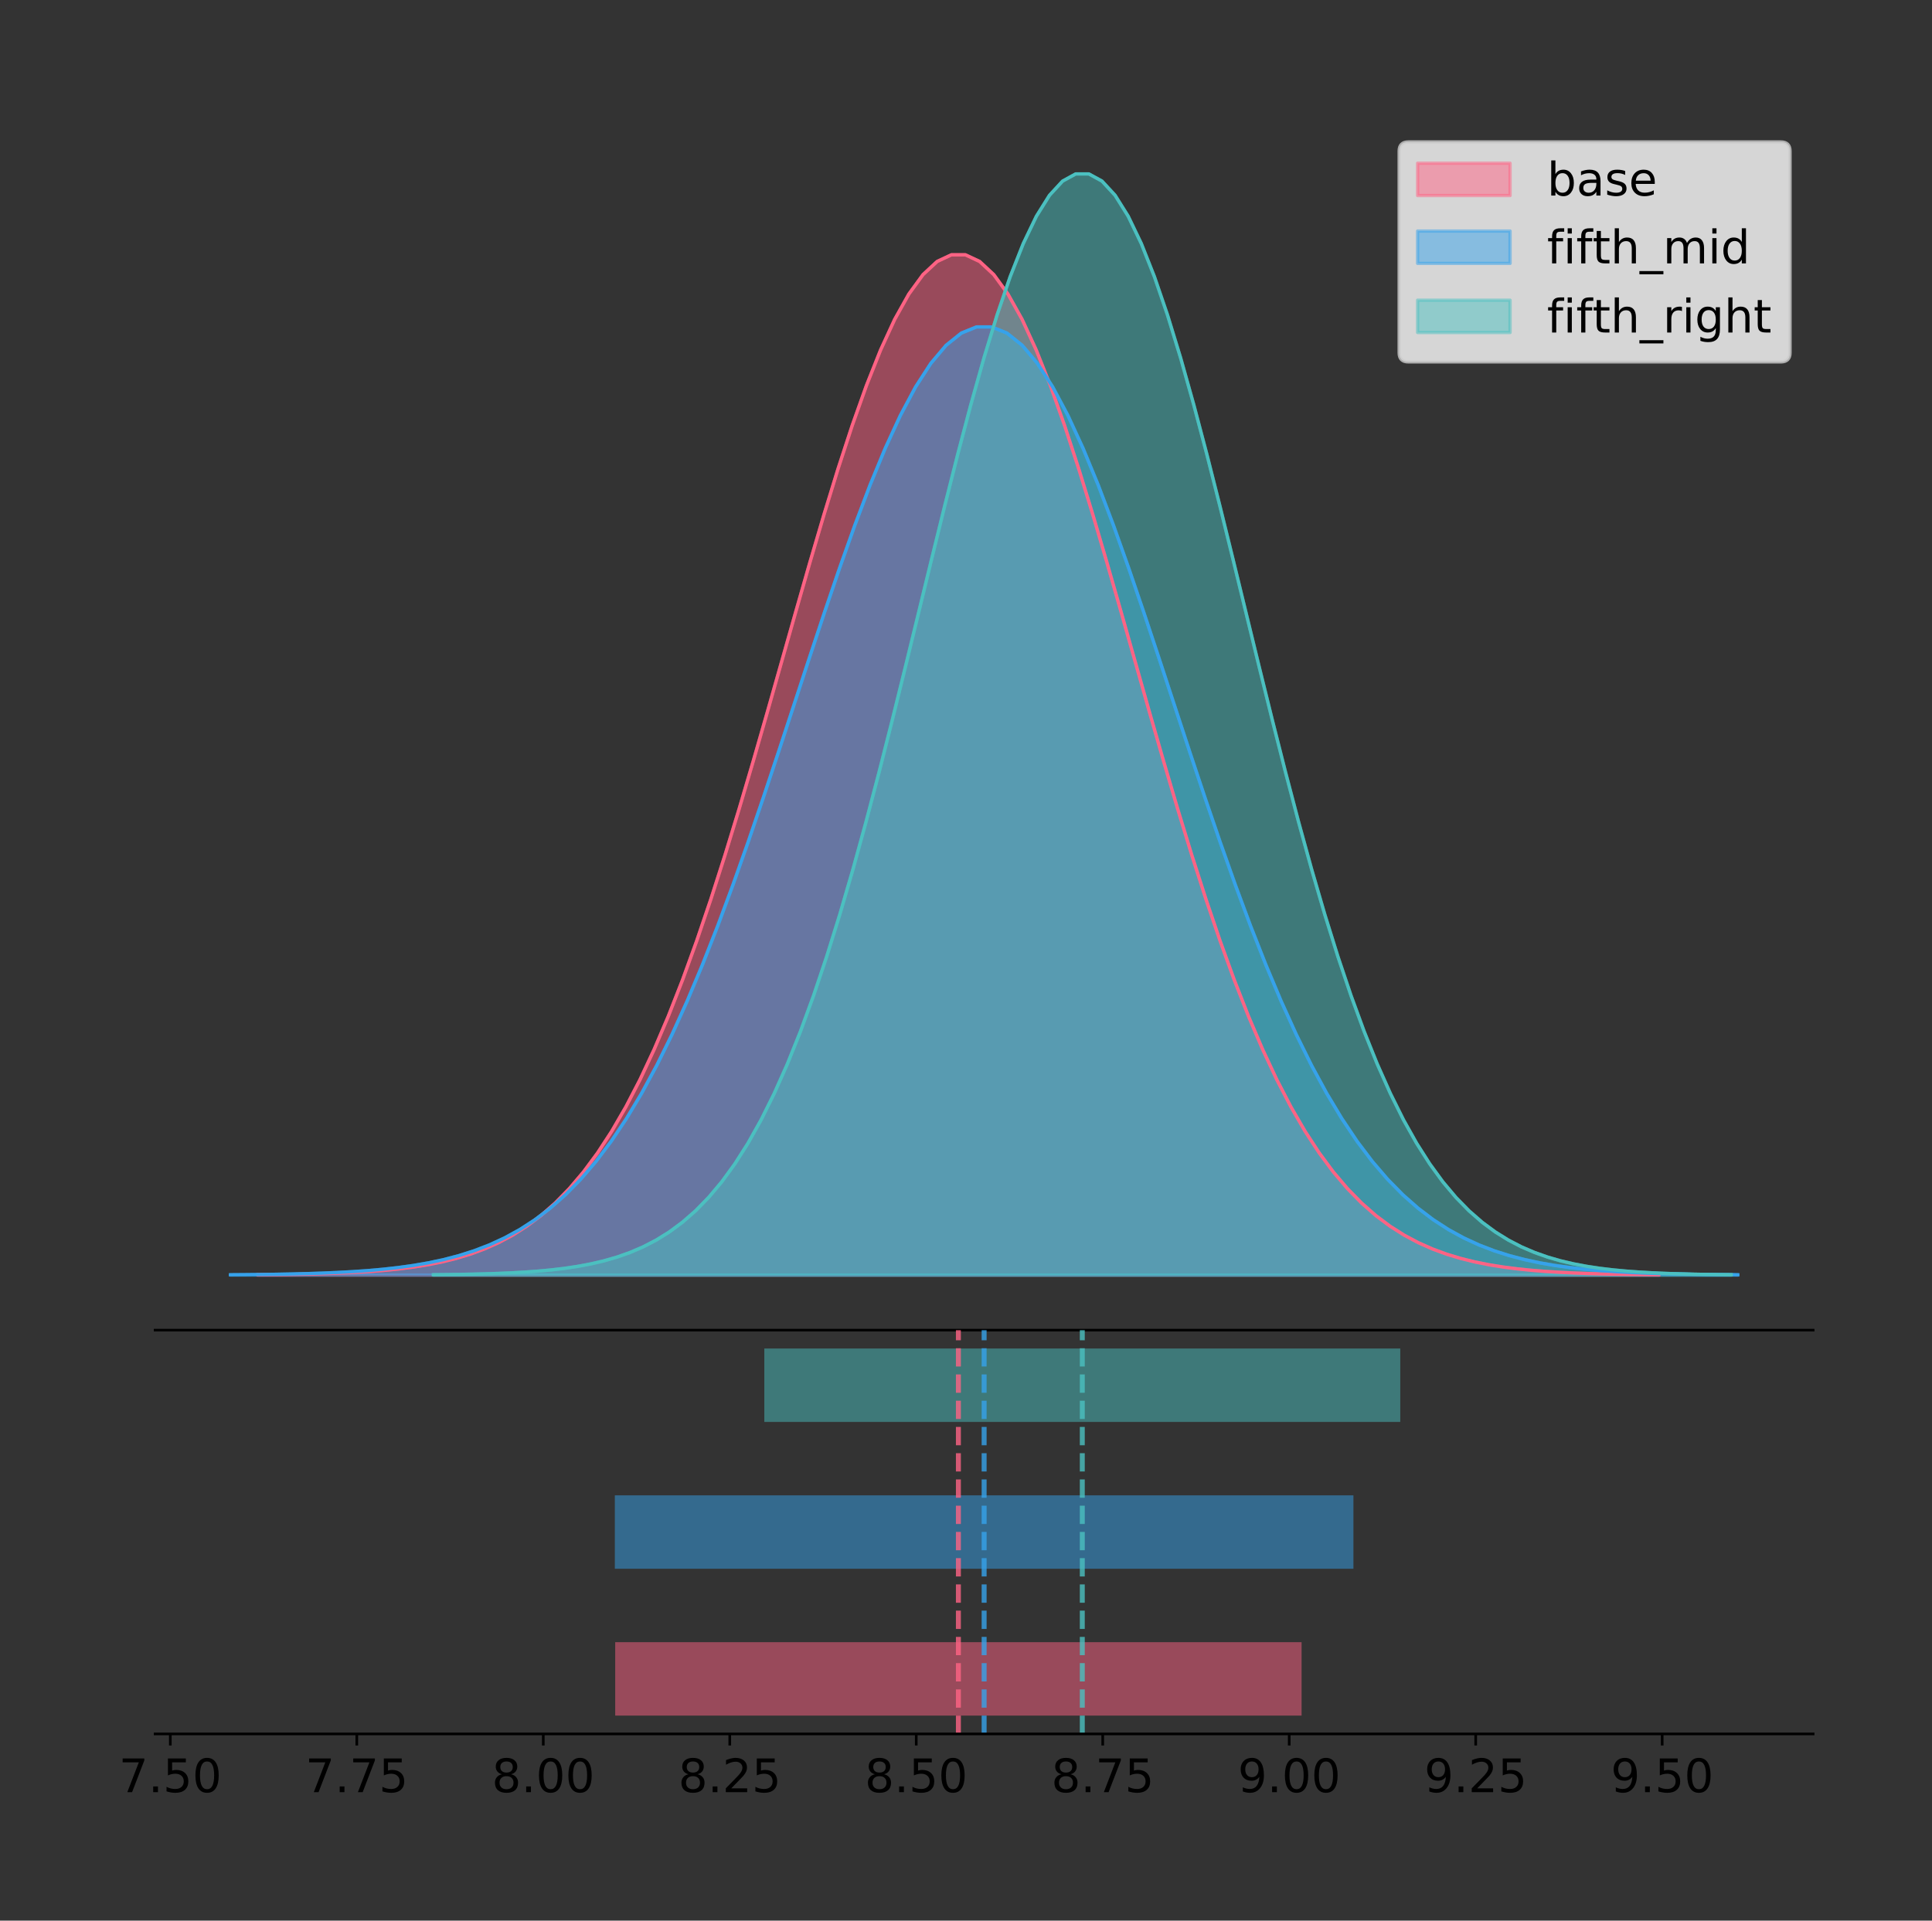 <?xml version="1.0" encoding="utf-8" standalone="no"?>
<!DOCTYPE svg PUBLIC "-//W3C//DTD SVG 1.1//EN"
  "http://www.w3.org/Graphics/SVG/1.1/DTD/svg11.dtd">
<!-- Created with matplotlib (https://matplotlib.org/) -->
<svg height="581.789pt" version="1.1" viewBox="0 0 585.181 581.789" width="585.181pt" xmlns="http://www.w3.org/2000/svg" xmlns:xlink="http://www.w3.org/1999/xlink">
 <rect x="0" y="0" width="585.181" height="581.789" fill="#333333" stroke="none"/>
 <defs>
  <style type="text/css">
*{stroke-linecap:butt;stroke-linejoin:round;}
  </style>
 </defs>
 <g id="figure_1">
  <g id="patch_1">
   <path d="M 0 581.789 
L 585.181 581.789 
L 585.181 0 
L 0 0 
z
" style="fill:none;"/>
  </g>
  <g id="axes_1">
   <g id="patch_2">
    <path d="M 46.981 402.93 
L 549.181 402.93 
L 549.181 36 
L 46.981 36 
z
" style="fill:none;"/>
   </g>
   <g id="PolyCollection_1">
    <defs>
     <path d="M 78.148 -195.538 
L 78.148 -195.642 
L 82.433 -195.681 
L 86.719 -195.734 
L 91.005 -195.804 
L 95.29 -195.897 
L 99.576 -196.019 
L 103.862 -196.18 
L 108.147 -196.388 
L 112.433 -196.656 
L 116.719 -196.999 
L 121.004 -197.435 
L 125.29 -197.985 
L 129.575 -198.674 
L 133.861 -199.531 
L 138.147 -200.589 
L 142.432 -201.887 
L 146.718 -203.465 
L 151.004 -205.371 
L 155.289 -207.656 
L 159.575 -210.375 
L 163.86 -213.586 
L 168.146 -217.348 
L 172.432 -221.724 
L 176.717 -226.773 
L 181.003 -232.552 
L 185.289 -239.116 
L 189.574 -246.51 
L 193.86 -254.77 
L 198.145 -263.921 
L 202.431 -273.972 
L 206.717 -284.914 
L 211.002 -296.72 
L 215.288 -309.34 
L 219.574 -322.701 
L 223.859 -336.706 
L 228.145 -351.233 
L 232.43 -366.137 
L 236.716 -381.252 
L 241.002 -396.389 
L 245.287 -411.347 
L 249.573 -425.91 
L 253.859 -439.854 
L 258.144 -452.956 
L 262.43 -464.996 
L 266.715 -475.763 
L 271.001 -485.063 
L 275.287 -492.725 
L 279.572 -498.604 
L 283.858 -502.588 
L 288.144 -504.6 
L 292.429 -504.6 
L 296.715 -502.588 
L 301 -498.604 
L 305.286 -492.725 
L 309.572 -485.063 
L 313.857 -475.763 
L 318.143 -464.996 
L 322.429 -452.956 
L 326.714 -439.854 
L 331 -425.91 
L 335.285 -411.347 
L 339.571 -396.389 
L 343.857 -381.252 
L 348.142 -366.137 
L 352.428 -351.233 
L 356.714 -336.706 
L 360.999 -322.701 
L 365.285 -309.34 
L 369.57 -296.72 
L 373.856 -284.914 
L 378.142 -273.972 
L 382.427 -263.921 
L 386.713 -254.77 
L 390.999 -246.51 
L 395.284 -239.116 
L 399.57 -232.552 
L 403.855 -226.773 
L 408.141 -221.724 
L 412.427 -217.348 
L 416.712 -213.586 
L 420.998 -210.375 
L 425.284 -207.656 
L 429.569 -205.371 
L 433.855 -203.465 
L 438.14 -201.887 
L 442.426 -200.589 
L 446.712 -199.531 
L 450.997 -198.674 
L 455.283 -197.985 
L 459.569 -197.435 
L 463.854 -196.999 
L 468.14 -196.656 
L 472.425 -196.388 
L 476.711 -196.18 
L 480.997 -196.019 
L 485.282 -195.897 
L 489.568 -195.804 
L 493.854 -195.734 
L 498.139 -195.681 
L 502.425 -195.642 
L 502.425 -195.538 
L 502.425 -195.538 
L 498.139 -195.538 
L 493.854 -195.538 
L 489.568 -195.538 
L 485.282 -195.538 
L 480.997 -195.538 
L 476.711 -195.538 
L 472.425 -195.538 
L 468.14 -195.538 
L 463.854 -195.538 
L 459.569 -195.538 
L 455.283 -195.538 
L 450.997 -195.538 
L 446.712 -195.538 
L 442.426 -195.538 
L 438.14 -195.538 
L 433.855 -195.538 
L 429.569 -195.538 
L 425.284 -195.538 
L 420.998 -195.538 
L 416.712 -195.538 
L 412.427 -195.538 
L 408.141 -195.538 
L 403.855 -195.538 
L 399.57 -195.538 
L 395.284 -195.538 
L 390.999 -195.538 
L 386.713 -195.538 
L 382.427 -195.538 
L 378.142 -195.538 
L 373.856 -195.538 
L 369.57 -195.538 
L 365.285 -195.538 
L 360.999 -195.538 
L 356.714 -195.538 
L 352.428 -195.538 
L 348.142 -195.538 
L 343.857 -195.538 
L 339.571 -195.538 
L 335.285 -195.538 
L 331 -195.538 
L 326.714 -195.538 
L 322.429 -195.538 
L 318.143 -195.538 
L 313.857 -195.538 
L 309.572 -195.538 
L 305.286 -195.538 
L 301 -195.538 
L 296.715 -195.538 
L 292.429 -195.538 
L 288.144 -195.538 
L 283.858 -195.538 
L 279.572 -195.538 
L 275.287 -195.538 
L 271.001 -195.538 
L 266.715 -195.538 
L 262.43 -195.538 
L 258.144 -195.538 
L 253.859 -195.538 
L 249.573 -195.538 
L 245.287 -195.538 
L 241.002 -195.538 
L 236.716 -195.538 
L 232.43 -195.538 
L 228.145 -195.538 
L 223.859 -195.538 
L 219.574 -195.538 
L 215.288 -195.538 
L 211.002 -195.538 
L 206.717 -195.538 
L 202.431 -195.538 
L 198.145 -195.538 
L 193.86 -195.538 
L 189.574 -195.538 
L 185.289 -195.538 
L 181.003 -195.538 
L 176.717 -195.538 
L 172.432 -195.538 
L 168.146 -195.538 
L 163.86 -195.538 
L 159.575 -195.538 
L 155.289 -195.538 
L 151.004 -195.538 
L 146.718 -195.538 
L 142.432 -195.538 
L 138.147 -195.538 
L 133.861 -195.538 
L 129.575 -195.538 
L 125.29 -195.538 
L 121.004 -195.538 
L 116.719 -195.538 
L 112.433 -195.538 
L 108.147 -195.538 
L 103.862 -195.538 
L 99.576 -195.538 
L 95.29 -195.538 
L 91.005 -195.538 
L 86.719 -195.538 
L 82.433 -195.538 
L 78.148 -195.538 
z
" id="mdf72b4abbf" style="stroke:#ff6384;stroke-opacity:0.5;"/>
    </defs>
    <g clip-path="url(#p7dea6e53d3)">
     <use style="fill:#ff6384;fill-opacity:0.5;stroke:#ff6384;stroke-opacity:0.5;" x="0" xlink:href="#mdf72b4abbf" y="581.789"/>
    </g>
   </g>
   <g id="PolyCollection_2">
    <defs>
     <path d="M 69.808 -195.538 
L 69.808 -195.634 
L 74.42 -195.671 
L 79.032 -195.72 
L 83.643 -195.785 
L 88.255 -195.871 
L 92.866 -195.985 
L 97.478 -196.134 
L 102.089 -196.328 
L 106.701 -196.577 
L 111.313 -196.896 
L 115.924 -197.301 
L 120.536 -197.812 
L 125.147 -198.452 
L 129.759 -199.249 
L 134.37 -200.232 
L 138.982 -201.438 
L 143.594 -202.904 
L 148.205 -204.676 
L 152.817 -206.799 
L 157.428 -209.326 
L 162.04 -212.31 
L 166.651 -215.807 
L 171.263 -219.873 
L 175.875 -224.565 
L 180.486 -229.936 
L 185.098 -236.036 
L 189.709 -242.907 
L 194.321 -250.584 
L 198.932 -259.088 
L 203.544 -268.428 
L 208.156 -278.597 
L 212.767 -289.568 
L 217.379 -301.296 
L 221.99 -313.713 
L 226.602 -326.728 
L 231.213 -340.228 
L 235.825 -354.079 
L 240.436 -368.125 
L 245.048 -382.193 
L 249.66 -396.094 
L 254.271 -409.627 
L 258.883 -422.586 
L 263.494 -434.762 
L 268.106 -445.951 
L 272.717 -455.957 
L 277.329 -464.6 
L 281.941 -471.72 
L 286.552 -477.184 
L 291.164 -480.886 
L 295.775 -482.755 
L 300.387 -482.755 
L 304.998 -480.886 
L 309.61 -477.184 
L 314.222 -471.72 
L 318.833 -464.6 
L 323.445 -455.957 
L 328.056 -445.951 
L 332.668 -434.762 
L 337.279 -422.586 
L 341.891 -409.627 
L 346.503 -396.094 
L 351.114 -382.193 
L 355.726 -368.125 
L 360.337 -354.079 
L 364.949 -340.228 
L 369.56 -326.728 
L 374.172 -313.713 
L 378.784 -301.296 
L 383.395 -289.568 
L 388.007 -278.597 
L 392.618 -268.428 
L 397.23 -259.088 
L 401.841 -250.584 
L 406.453 -242.907 
L 411.065 -236.036 
L 415.676 -229.936 
L 420.288 -224.565 
L 424.899 -219.873 
L 429.511 -215.807 
L 434.122 -212.31 
L 438.734 -209.326 
L 443.346 -206.799 
L 447.957 -204.676 
L 452.569 -202.904 
L 457.18 -201.438 
L 461.792 -200.232 
L 466.403 -199.249 
L 471.015 -198.452 
L 475.627 -197.812 
L 480.238 -197.301 
L 484.85 -196.896 
L 489.461 -196.577 
L 494.073 -196.328 
L 498.684 -196.134 
L 503.296 -195.985 
L 507.908 -195.871 
L 512.519 -195.785 
L 517.131 -195.72 
L 521.742 -195.671 
L 526.354 -195.634 
L 526.354 -195.538 
L 526.354 -195.538 
L 521.742 -195.538 
L 517.131 -195.538 
L 512.519 -195.538 
L 507.908 -195.538 
L 503.296 -195.538 
L 498.684 -195.538 
L 494.073 -195.538 
L 489.461 -195.538 
L 484.85 -195.538 
L 480.238 -195.538 
L 475.627 -195.538 
L 471.015 -195.538 
L 466.403 -195.538 
L 461.792 -195.538 
L 457.18 -195.538 
L 452.569 -195.538 
L 447.957 -195.538 
L 443.346 -195.538 
L 438.734 -195.538 
L 434.122 -195.538 
L 429.511 -195.538 
L 424.899 -195.538 
L 420.288 -195.538 
L 415.676 -195.538 
L 411.065 -195.538 
L 406.453 -195.538 
L 401.841 -195.538 
L 397.23 -195.538 
L 392.618 -195.538 
L 388.007 -195.538 
L 383.395 -195.538 
L 378.784 -195.538 
L 374.172 -195.538 
L 369.56 -195.538 
L 364.949 -195.538 
L 360.337 -195.538 
L 355.726 -195.538 
L 351.114 -195.538 
L 346.503 -195.538 
L 341.891 -195.538 
L 337.279 -195.538 
L 332.668 -195.538 
L 328.056 -195.538 
L 323.445 -195.538 
L 318.833 -195.538 
L 314.222 -195.538 
L 309.61 -195.538 
L 304.998 -195.538 
L 300.387 -195.538 
L 295.775 -195.538 
L 291.164 -195.538 
L 286.552 -195.538 
L 281.941 -195.538 
L 277.329 -195.538 
L 272.717 -195.538 
L 268.106 -195.538 
L 263.494 -195.538 
L 258.883 -195.538 
L 254.271 -195.538 
L 249.66 -195.538 
L 245.048 -195.538 
L 240.436 -195.538 
L 235.825 -195.538 
L 231.213 -195.538 
L 226.602 -195.538 
L 221.99 -195.538 
L 217.379 -195.538 
L 212.767 -195.538 
L 208.156 -195.538 
L 203.544 -195.538 
L 198.932 -195.538 
L 194.321 -195.538 
L 189.709 -195.538 
L 185.098 -195.538 
L 180.486 -195.538 
L 175.875 -195.538 
L 171.263 -195.538 
L 166.651 -195.538 
L 162.04 -195.538 
L 157.428 -195.538 
L 152.817 -195.538 
L 148.205 -195.538 
L 143.594 -195.538 
L 138.982 -195.538 
L 134.37 -195.538 
L 129.759 -195.538 
L 125.147 -195.538 
L 120.536 -195.538 
L 115.924 -195.538 
L 111.313 -195.538 
L 106.701 -195.538 
L 102.089 -195.538 
L 97.478 -195.538 
L 92.866 -195.538 
L 88.255 -195.538 
L 83.643 -195.538 
L 79.032 -195.538 
L 74.42 -195.538 
L 69.808 -195.538 
z
" id="m9814a9fcdb" style="stroke:#36a2eb;stroke-opacity:0.5;"/>
    </defs>
    <g clip-path="url(#p7dea6e53d3)">
     <use style="fill:#36a2eb;fill-opacity:0.5;stroke:#36a2eb;stroke-opacity:0.5;" x="0" xlink:href="#m9814a9fcdb" y="581.789"/>
    </g>
   </g>
   <g id="PolyCollection_3">
    <defs>
     <path d="M 131.264 -195.538 
L 131.264 -195.65 
L 135.234 -195.692 
L 139.205 -195.749 
L 143.176 -195.825 
L 147.147 -195.925 
L 151.117 -196.058 
L 155.088 -196.23 
L 159.059 -196.455 
L 163.029 -196.744 
L 167 -197.115 
L 170.971 -197.585 
L 174.942 -198.179 
L 178.912 -198.923 
L 182.883 -199.848 
L 186.854 -200.99 
L 190.824 -202.39 
L 194.795 -204.093 
L 198.766 -206.151 
L 202.737 -208.617 
L 206.707 -211.552 
L 210.678 -215.017 
L 214.649 -219.078 
L 218.619 -223.801 
L 222.59 -229.25 
L 226.561 -235.488 
L 230.532 -242.572 
L 234.502 -250.552 
L 238.473 -259.468 
L 242.444 -269.344 
L 246.414 -280.192 
L 250.385 -292.002 
L 254.356 -304.744 
L 258.327 -318.365 
L 262.297 -332.786 
L 266.268 -347.901 
L 270.239 -363.58 
L 274.209 -379.667 
L 278.18 -395.98 
L 282.151 -412.318 
L 286.122 -428.462 
L 290.092 -444.18 
L 294.063 -459.23 
L 298.034 -473.372 
L 302.005 -486.366 
L 305.975 -497.987 
L 309.946 -508.025 
L 313.917 -516.294 
L 317.887 -522.64 
L 321.858 -526.94 
L 325.829 -529.111 
L 329.8 -529.111 
L 333.77 -526.94 
L 337.741 -522.64 
L 341.712 -516.294 
L 345.682 -508.025 
L 349.653 -497.987 
L 353.624 -486.366 
L 357.595 -473.372 
L 361.565 -459.23 
L 365.536 -444.18 
L 369.507 -428.462 
L 373.477 -412.318 
L 377.448 -395.98 
L 381.419 -379.667 
L 385.39 -363.58 
L 389.36 -347.901 
L 393.331 -332.786 
L 397.302 -318.365 
L 401.272 -304.744 
L 405.243 -292.002 
L 409.214 -280.192 
L 413.185 -269.344 
L 417.155 -259.468 
L 421.126 -250.552 
L 425.097 -242.572 
L 429.067 -235.488 
L 433.038 -229.25 
L 437.009 -223.801 
L 440.98 -219.078 
L 444.95 -215.017 
L 448.921 -211.552 
L 452.892 -208.617 
L 456.863 -206.151 
L 460.833 -204.093 
L 464.804 -202.39 
L 468.775 -200.99 
L 472.745 -199.848 
L 476.716 -198.923 
L 480.687 -198.179 
L 484.658 -197.585 
L 488.628 -197.115 
L 492.599 -196.744 
L 496.57 -196.455 
L 500.54 -196.23 
L 504.511 -196.058 
L 508.482 -195.925 
L 512.453 -195.825 
L 516.423 -195.749 
L 520.394 -195.692 
L 524.365 -195.65 
L 524.365 -195.538 
L 524.365 -195.538 
L 520.394 -195.538 
L 516.423 -195.538 
L 512.453 -195.538 
L 508.482 -195.538 
L 504.511 -195.538 
L 500.54 -195.538 
L 496.57 -195.538 
L 492.599 -195.538 
L 488.628 -195.538 
L 484.658 -195.538 
L 480.687 -195.538 
L 476.716 -195.538 
L 472.745 -195.538 
L 468.775 -195.538 
L 464.804 -195.538 
L 460.833 -195.538 
L 456.863 -195.538 
L 452.892 -195.538 
L 448.921 -195.538 
L 444.95 -195.538 
L 440.98 -195.538 
L 437.009 -195.538 
L 433.038 -195.538 
L 429.067 -195.538 
L 425.097 -195.538 
L 421.126 -195.538 
L 417.155 -195.538 
L 413.185 -195.538 
L 409.214 -195.538 
L 405.243 -195.538 
L 401.272 -195.538 
L 397.302 -195.538 
L 393.331 -195.538 
L 389.36 -195.538 
L 385.39 -195.538 
L 381.419 -195.538 
L 377.448 -195.538 
L 373.477 -195.538 
L 369.507 -195.538 
L 365.536 -195.538 
L 361.565 -195.538 
L 357.595 -195.538 
L 353.624 -195.538 
L 349.653 -195.538 
L 345.682 -195.538 
L 341.712 -195.538 
L 337.741 -195.538 
L 333.77 -195.538 
L 329.8 -195.538 
L 325.829 -195.538 
L 321.858 -195.538 
L 317.887 -195.538 
L 313.917 -195.538 
L 309.946 -195.538 
L 305.975 -195.538 
L 302.005 -195.538 
L 298.034 -195.538 
L 294.063 -195.538 
L 290.092 -195.538 
L 286.122 -195.538 
L 282.151 -195.538 
L 278.18 -195.538 
L 274.209 -195.538 
L 270.239 -195.538 
L 266.268 -195.538 
L 262.297 -195.538 
L 258.327 -195.538 
L 254.356 -195.538 
L 250.385 -195.538 
L 246.414 -195.538 
L 242.444 -195.538 
L 238.473 -195.538 
L 234.502 -195.538 
L 230.532 -195.538 
L 226.561 -195.538 
L 222.59 -195.538 
L 218.619 -195.538 
L 214.649 -195.538 
L 210.678 -195.538 
L 206.707 -195.538 
L 202.737 -195.538 
L 198.766 -195.538 
L 194.795 -195.538 
L 190.824 -195.538 
L 186.854 -195.538 
L 182.883 -195.538 
L 178.912 -195.538 
L 174.942 -195.538 
L 170.971 -195.538 
L 167 -195.538 
L 163.029 -195.538 
L 159.059 -195.538 
L 155.088 -195.538 
L 151.117 -195.538 
L 147.147 -195.538 
L 143.176 -195.538 
L 139.205 -195.538 
L 135.234 -195.538 
L 131.264 -195.538 
z
" id="m290036d7f0" style="stroke:#4bc0c0;stroke-opacity:0.5;"/>
    </defs>
    <g clip-path="url(#p7dea6e53d3)">
     <use style="fill:#4bc0c0;fill-opacity:0.5;stroke:#4bc0c0;stroke-opacity:0.5;" x="0" xlink:href="#m290036d7f0" y="581.789"/>
    </g>
   </g>
   <g id="line2d_1">
    <path clip-path="url(#p7dea6e53d3)" d="M 78.148 386.148 
L 82.433 386.108 
L 86.719 386.056 
L 91.005 385.986 
L 95.29 385.893 
L 99.576 385.77 
L 103.862 385.61 
L 108.147 385.402 
L 112.433 385.134 
L 116.719 384.791 
L 121.004 384.355 
L 125.29 383.804 
L 129.575 383.115 
L 133.861 382.258 
L 138.147 381.2 
L 142.432 379.903 
L 146.718 378.325 
L 151.004 376.419 
L 155.289 374.133 
L 159.575 371.414 
L 163.86 368.204 
L 168.146 364.441 
L 172.432 360.065 
L 176.717 355.017 
L 181.003 349.237 
L 185.289 342.673 
L 189.574 335.279 
L 193.86 327.019 
L 198.145 317.868 
L 202.431 307.818 
L 206.717 296.875 
L 211.002 285.069 
L 215.288 272.449 
L 219.574 259.089 
L 223.859 245.084 
L 228.145 230.557 
L 232.43 215.652 
L 236.716 200.538 
L 241.002 185.4 
L 245.287 170.442 
L 249.573 155.88 
L 253.859 141.935 
L 258.144 128.833 
L 262.43 116.793 
L 266.715 106.027 
L 271.001 96.726 
L 275.287 89.064 
L 279.572 83.185 
L 283.858 79.201 
L 288.144 77.19 
L 292.429 77.19 
L 296.715 79.201 
L 301 83.185 
L 305.286 89.064 
L 309.572 96.726 
L 313.857 106.027 
L 318.143 116.793 
L 322.429 128.833 
L 326.714 141.935 
L 331 155.88 
L 335.285 170.442 
L 339.571 185.4 
L 343.857 200.538 
L 348.142 215.652 
L 352.428 230.557 
L 356.714 245.084 
L 360.999 259.089 
L 365.285 272.449 
L 369.57 285.069 
L 373.856 296.875 
L 378.142 307.818 
L 382.427 317.868 
L 386.713 327.019 
L 390.999 335.279 
L 395.284 342.673 
L 399.57 349.237 
L 403.855 355.017 
L 408.141 360.065 
L 412.427 364.441 
L 416.712 368.204 
L 420.998 371.414 
L 425.284 374.133 
L 429.569 376.419 
L 433.855 378.325 
L 438.14 379.903 
L 442.426 381.2 
L 446.712 382.258 
L 450.997 383.115 
L 455.283 383.804 
L 459.569 384.355 
L 463.854 384.791 
L 468.14 385.134 
L 472.425 385.402 
L 476.711 385.61 
L 480.997 385.77 
L 485.282 385.893 
L 489.568 385.986 
L 493.854 386.056 
L 498.139 386.108 
L 502.425 386.148 
" style="fill:none;stroke:#ff6384;stroke-linecap:square;"/>
   </g>
   <g id="line2d_2">
    <path clip-path="url(#p7dea6e53d3)" d="M 69.808 386.155 
L 74.42 386.119 
L 79.032 386.07 
L 83.643 386.004 
L 88.255 385.918 
L 92.866 385.804 
L 97.478 385.655 
L 102.089 385.462 
L 106.701 385.213 
L 111.313 384.894 
L 115.924 384.489 
L 120.536 383.977 
L 125.147 383.337 
L 129.759 382.54 
L 134.37 381.557 
L 138.982 380.352 
L 143.594 378.885 
L 148.205 377.113 
L 152.817 374.99 
L 157.428 372.463 
L 162.04 369.479 
L 166.651 365.983 
L 171.263 361.916 
L 175.875 357.224 
L 180.486 351.853 
L 185.098 345.753 
L 189.709 338.882 
L 194.321 331.206 
L 198.932 322.702 
L 203.544 313.361 
L 208.156 303.192 
L 212.767 292.221 
L 217.379 280.493 
L 221.99 268.076 
L 226.602 255.061 
L 231.213 241.561 
L 235.825 227.71 
L 240.436 213.664 
L 245.048 199.596 
L 249.66 185.696 
L 254.271 172.162 
L 258.883 159.203 
L 263.494 147.027 
L 268.106 135.839 
L 272.717 125.833 
L 277.329 117.19 
L 281.941 110.069 
L 286.552 104.606 
L 291.164 100.903 
L 295.775 99.034 
L 300.387 99.034 
L 304.998 100.903 
L 309.61 104.606 
L 314.222 110.069 
L 318.833 117.19 
L 323.445 125.833 
L 328.056 135.839 
L 332.668 147.027 
L 337.279 159.203 
L 341.891 172.162 
L 346.503 185.696 
L 351.114 199.596 
L 355.726 213.664 
L 360.337 227.71 
L 364.949 241.561 
L 369.56 255.061 
L 374.172 268.076 
L 378.784 280.493 
L 383.395 292.221 
L 388.007 303.192 
L 392.618 313.361 
L 397.23 322.702 
L 401.841 331.206 
L 406.453 338.882 
L 411.065 345.753 
L 415.676 351.853 
L 420.288 357.224 
L 424.899 361.916 
L 429.511 365.983 
L 434.122 369.479 
L 438.734 372.463 
L 443.346 374.99 
L 447.957 377.113 
L 452.569 378.885 
L 457.18 380.352 
L 461.792 381.557 
L 466.403 382.54 
L 471.015 383.337 
L 475.627 383.977 
L 480.238 384.489 
L 484.85 384.894 
L 489.461 385.213 
L 494.073 385.462 
L 498.684 385.655 
L 503.296 385.804 
L 507.908 385.918 
L 512.519 386.004 
L 517.131 386.07 
L 521.742 386.119 
L 526.354 386.155 
" style="fill:none;stroke:#36a2eb;stroke-linecap:square;"/>
   </g>
   <g id="line2d_3">
    <path clip-path="url(#p7dea6e53d3)" d="M 131.264 386.139 
L 135.234 386.097 
L 139.205 386.04 
L 143.176 385.965 
L 147.147 385.864 
L 151.117 385.732 
L 155.088 385.559 
L 159.059 385.334 
L 163.029 385.045 
L 167 384.675 
L 170.971 384.204 
L 174.942 383.61 
L 178.912 382.867 
L 182.883 381.941 
L 186.854 380.799 
L 190.824 379.399 
L 194.795 377.696 
L 198.766 375.639 
L 202.737 373.172 
L 206.707 370.238 
L 210.678 366.772 
L 214.649 362.711 
L 218.619 357.989 
L 222.59 352.539 
L 226.561 346.301 
L 230.532 339.217 
L 234.502 331.237 
L 238.473 322.322 
L 242.444 312.445 
L 246.414 301.597 
L 250.385 289.787 
L 254.356 277.045 
L 258.327 263.424 
L 262.297 249.004 
L 266.268 233.888 
L 270.239 218.209 
L 274.209 202.123 
L 278.18 185.809 
L 282.151 169.471 
L 286.122 153.327 
L 290.092 137.61 
L 294.063 122.559 
L 298.034 108.418 
L 302.005 95.423 
L 305.975 83.803 
L 309.946 73.765 
L 313.917 65.495 
L 317.887 59.15 
L 321.858 54.85 
L 325.829 52.679 
L 329.8 52.679 
L 333.77 54.85 
L 337.741 59.15 
L 341.712 65.495 
L 345.682 73.765 
L 349.653 83.803 
L 353.624 95.423 
L 357.595 108.418 
L 361.565 122.559 
L 365.536 137.61 
L 369.507 153.327 
L 373.477 169.471 
L 377.448 185.809 
L 381.419 202.123 
L 385.39 218.209 
L 389.36 233.888 
L 393.331 249.004 
L 397.302 263.424 
L 401.272 277.045 
L 405.243 289.787 
L 409.214 301.597 
L 413.185 312.445 
L 417.155 322.322 
L 421.126 331.237 
L 425.097 339.217 
L 429.067 346.301 
L 433.038 352.539 
L 437.009 357.989 
L 440.98 362.711 
L 444.95 366.772 
L 448.921 370.238 
L 452.892 373.172 
L 456.863 375.639 
L 460.833 377.696 
L 464.804 379.399 
L 468.775 380.799 
L 472.745 381.941 
L 476.716 382.867 
L 480.687 383.61 
L 484.658 384.204 
L 488.628 384.675 
L 492.599 385.045 
L 496.57 385.334 
L 500.54 385.559 
L 504.511 385.732 
L 508.482 385.864 
L 512.453 385.965 
L 516.423 386.04 
L 520.394 386.097 
L 524.365 386.139 
" style="fill:none;stroke:#4bc0c0;stroke-linecap:square;"/>
   </g>
   <g id="patch_3">
    <path d="M 46.981 402.93 
L 549.181 402.93 
" style="fill:none;stroke:#000000;stroke-linecap:square;stroke-linejoin:miter;stroke-width:0.8;"/>
   </g>
   <g id="legend_1">
    <g id="patch_4">
     <path d="M 426.583 109.627 
L 539.381 109.627 
Q 542.181 109.627 542.181 106.827 
L 542.181 45.8 
Q 542.181 43 539.381 43 
L 426.583 43 
Q 423.783 43 423.783 45.8 
L 423.783 106.827 
Q 423.783 109.627 426.583 109.627 
z
" style="fill:#ffffff;opacity:0.8;stroke:#cccccc;stroke-linejoin:miter;"/>
    </g>
    <g id="patch_5">
     <path d="M 429.383 59.238 
L 457.383 59.238 
L 457.383 49.438 
L 429.383 49.438 
z
" style="fill:#ff6384;opacity:0.5;stroke:#ff6384;stroke-linejoin:miter;"/>
    </g>
    <g id="text_1">
     <!-- base -->
     <defs>
      <path d="M 48.688 27.297 
Q 48.688 37.203 44.609 42.844 
Q 40.531 48.484 33.406 48.484 
Q 26.266 48.484 22.188 42.844 
Q 18.109 37.203 18.109 27.297 
Q 18.109 17.391 22.188 11.75 
Q 26.266 6.109 33.406 6.109 
Q 40.531 6.109 44.609 11.75 
Q 48.688 17.391 48.688 27.297 
z
M 18.109 46.391 
Q 20.953 51.266 25.266 53.625 
Q 29.594 56 35.594 56 
Q 45.562 56 51.781 48.094 
Q 58.016 40.188 58.016 27.297 
Q 58.016 14.406 51.781 6.484 
Q 45.562 -1.422 35.594 -1.422 
Q 29.594 -1.422 25.266 0.953 
Q 20.953 3.328 18.109 8.203 
L 18.109 0 
L 9.078 0 
L 9.078 75.984 
L 18.109 75.984 
z
" id="DejaVuSans-98"/>
      <path d="M 34.281 27.484 
Q 23.391 27.484 19.188 25 
Q 14.984 22.516 14.984 16.5 
Q 14.984 11.719 18.141 8.906 
Q 21.297 6.109 26.703 6.109 
Q 34.188 6.109 38.703 11.406 
Q 43.219 16.703 43.219 25.484 
L 43.219 27.484 
z
M 52.203 31.203 
L 52.203 0 
L 43.219 0 
L 43.219 8.297 
Q 40.141 3.328 35.547 0.953 
Q 30.953 -1.422 24.312 -1.422 
Q 15.922 -1.422 10.953 3.297 
Q 6 8.016 6 15.922 
Q 6 25.141 12.172 29.828 
Q 18.359 34.516 30.609 34.516 
L 43.219 34.516 
L 43.219 35.406 
Q 43.219 41.609 39.141 45 
Q 35.062 48.391 27.688 48.391 
Q 23 48.391 18.547 47.266 
Q 14.109 46.141 10.016 43.891 
L 10.016 52.203 
Q 14.938 54.109 19.578 55.047 
Q 24.219 56 28.609 56 
Q 40.484 56 46.344 49.844 
Q 52.203 43.703 52.203 31.203 
z
" id="DejaVuSans-97"/>
      <path d="M 44.281 53.078 
L 44.281 44.578 
Q 40.484 46.531 36.375 47.5 
Q 32.281 48.484 27.875 48.484 
Q 21.188 48.484 17.844 46.438 
Q 14.5 44.391 14.5 40.281 
Q 14.5 37.156 16.891 35.375 
Q 19.281 33.594 26.516 31.984 
L 29.594 31.297 
Q 39.156 29.25 43.188 25.516 
Q 47.219 21.781 47.219 15.094 
Q 47.219 7.469 41.188 3.016 
Q 35.156 -1.422 24.609 -1.422 
Q 20.219 -1.422 15.453 -0.562 
Q 10.688 0.297 5.422 2 
L 5.422 11.281 
Q 10.406 8.688 15.234 7.391 
Q 20.062 6.109 24.812 6.109 
Q 31.156 6.109 34.562 8.281 
Q 37.984 10.453 37.984 14.406 
Q 37.984 18.062 35.516 20.016 
Q 33.062 21.969 24.703 23.781 
L 21.578 24.516 
Q 13.234 26.266 9.516 29.906 
Q 5.812 33.547 5.812 39.891 
Q 5.812 47.609 11.281 51.797 
Q 16.75 56 26.812 56 
Q 31.781 56 36.172 55.266 
Q 40.578 54.547 44.281 53.078 
z
" id="DejaVuSans-115"/>
      <path d="M 56.203 29.594 
L 56.203 25.203 
L 14.891 25.203 
Q 15.484 15.922 20.484 11.062 
Q 25.484 6.203 34.422 6.203 
Q 39.594 6.203 44.453 7.469 
Q 49.312 8.734 54.109 11.281 
L 54.109 2.781 
Q 49.266 0.734 44.188 -0.344 
Q 39.109 -1.422 33.891 -1.422 
Q 20.797 -1.422 13.156 6.188 
Q 5.516 13.812 5.516 26.812 
Q 5.516 40.234 12.766 48.109 
Q 20.016 56 32.328 56 
Q 43.359 56 49.781 48.891 
Q 56.203 41.797 56.203 29.594 
z
M 47.219 32.234 
Q 47.125 39.594 43.094 43.984 
Q 39.062 48.391 32.422 48.391 
Q 24.906 48.391 20.391 44.141 
Q 15.875 39.891 15.188 32.172 
z
" id="DejaVuSans-101"/>
     </defs>
     <g transform="translate(468.583 59.238)scale(0.14 -0.14)">
      <use xlink:href="#DejaVuSans-98"/>
      <use x="63.477" xlink:href="#DejaVuSans-97"/>
      <use x="124.756" xlink:href="#DejaVuSans-115"/>
      <use x="176.855" xlink:href="#DejaVuSans-101"/>
     </g>
    </g>
    <g id="patch_6">
     <path d="M 429.383 79.787 
L 457.383 79.787 
L 457.383 69.987 
L 429.383 69.987 
z
" style="fill:#36a2eb;opacity:0.5;stroke:#36a2eb;stroke-linejoin:miter;"/>
    </g>
    <g id="text_2">
     <!-- fifth_mid -->
     <defs>
      <path d="M 37.109 75.984 
L 37.109 68.5 
L 28.516 68.5 
Q 23.688 68.5 21.797 66.547 
Q 19.922 64.594 19.922 59.516 
L 19.922 54.688 
L 34.719 54.688 
L 34.719 47.703 
L 19.922 47.703 
L 19.922 0 
L 10.891 0 
L 10.891 47.703 
L 2.297 47.703 
L 2.297 54.688 
L 10.891 54.688 
L 10.891 58.5 
Q 10.891 67.625 15.141 71.797 
Q 19.391 75.984 28.609 75.984 
z
" id="DejaVuSans-102"/>
      <path d="M 9.422 54.688 
L 18.406 54.688 
L 18.406 0 
L 9.422 0 
z
M 9.422 75.984 
L 18.406 75.984 
L 18.406 64.594 
L 9.422 64.594 
z
" id="DejaVuSans-105"/>
      <path d="M 18.312 70.219 
L 18.312 54.688 
L 36.812 54.688 
L 36.812 47.703 
L 18.312 47.703 
L 18.312 18.016 
Q 18.312 11.328 20.141 9.422 
Q 21.969 7.516 27.594 7.516 
L 36.812 7.516 
L 36.812 0 
L 27.594 0 
Q 17.188 0 13.234 3.875 
Q 9.281 7.766 9.281 18.016 
L 9.281 47.703 
L 2.688 47.703 
L 2.688 54.688 
L 9.281 54.688 
L 9.281 70.219 
z
" id="DejaVuSans-116"/>
      <path d="M 54.891 33.016 
L 54.891 0 
L 45.906 0 
L 45.906 32.719 
Q 45.906 40.484 42.875 44.328 
Q 39.844 48.188 33.797 48.188 
Q 26.516 48.188 22.312 43.547 
Q 18.109 38.922 18.109 30.906 
L 18.109 0 
L 9.078 0 
L 9.078 75.984 
L 18.109 75.984 
L 18.109 46.188 
Q 21.344 51.125 25.703 53.562 
Q 30.078 56 35.797 56 
Q 45.219 56 50.047 50.172 
Q 54.891 44.344 54.891 33.016 
z
" id="DejaVuSans-104"/>
      <path d="M 50.984 -16.609 
L 50.984 -23.578 
L -0.984 -23.578 
L -0.984 -16.609 
z
" id="DejaVuSans-95"/>
      <path d="M 52 44.188 
Q 55.375 50.25 60.062 53.125 
Q 64.75 56 71.094 56 
Q 79.641 56 84.281 50.016 
Q 88.922 44.047 88.922 33.016 
L 88.922 0 
L 79.891 0 
L 79.891 32.719 
Q 79.891 40.578 77.094 44.375 
Q 74.312 48.188 68.609 48.188 
Q 61.625 48.188 57.562 43.547 
Q 53.516 38.922 53.516 30.906 
L 53.516 0 
L 44.484 0 
L 44.484 32.719 
Q 44.484 40.625 41.703 44.406 
Q 38.922 48.188 33.109 48.188 
Q 26.219 48.188 22.156 43.531 
Q 18.109 38.875 18.109 30.906 
L 18.109 0 
L 9.078 0 
L 9.078 54.688 
L 18.109 54.688 
L 18.109 46.188 
Q 21.188 51.219 25.484 53.609 
Q 29.781 56 35.688 56 
Q 41.656 56 45.828 52.969 
Q 50 49.953 52 44.188 
z
" id="DejaVuSans-109"/>
      <path d="M 45.406 46.391 
L 45.406 75.984 
L 54.391 75.984 
L 54.391 0 
L 45.406 0 
L 45.406 8.203 
Q 42.578 3.328 38.25 0.953 
Q 33.938 -1.422 27.875 -1.422 
Q 17.969 -1.422 11.734 6.484 
Q 5.516 14.406 5.516 27.297 
Q 5.516 40.188 11.734 48.094 
Q 17.969 56 27.875 56 
Q 33.938 56 38.25 53.625 
Q 42.578 51.266 45.406 46.391 
z
M 14.797 27.297 
Q 14.797 17.391 18.875 11.75 
Q 22.953 6.109 30.078 6.109 
Q 37.203 6.109 41.297 11.75 
Q 45.406 17.391 45.406 27.297 
Q 45.406 37.203 41.297 42.844 
Q 37.203 48.484 30.078 48.484 
Q 22.953 48.484 18.875 42.844 
Q 14.797 37.203 14.797 27.297 
z
" id="DejaVuSans-100"/>
     </defs>
     <g transform="translate(468.583 79.787)scale(0.14 -0.14)">
      <use xlink:href="#DejaVuSans-102"/>
      <use x="35.205" xlink:href="#DejaVuSans-105"/>
      <use x="62.988" xlink:href="#DejaVuSans-102"/>
      <use x="98.178" xlink:href="#DejaVuSans-116"/>
      <use x="137.387" xlink:href="#DejaVuSans-104"/>
      <use x="200.766" xlink:href="#DejaVuSans-95"/>
      <use x="250.766" xlink:href="#DejaVuSans-109"/>
      <use x="348.178" xlink:href="#DejaVuSans-105"/>
      <use x="375.961" xlink:href="#DejaVuSans-100"/>
     </g>
    </g>
    <g id="patch_7">
     <path d="M 429.383 100.726 
L 457.383 100.726 
L 457.383 90.926 
L 429.383 90.926 
z
" style="fill:#4bc0c0;opacity:0.5;stroke:#4bc0c0;stroke-linejoin:miter;"/>
    </g>
    <g id="text_3">
     <!-- fifth_right -->
     <defs>
      <path d="M 41.109 46.297 
Q 39.594 47.172 37.812 47.578 
Q 36.031 48 33.891 48 
Q 26.266 48 22.188 43.047 
Q 18.109 38.094 18.109 28.812 
L 18.109 0 
L 9.078 0 
L 9.078 54.688 
L 18.109 54.688 
L 18.109 46.188 
Q 20.953 51.172 25.484 53.578 
Q 30.031 56 36.531 56 
Q 37.453 56 38.578 55.875 
Q 39.703 55.766 41.062 55.516 
z
" id="DejaVuSans-114"/>
      <path d="M 45.406 27.984 
Q 45.406 37.75 41.375 43.109 
Q 37.359 48.484 30.078 48.484 
Q 22.859 48.484 18.828 43.109 
Q 14.797 37.75 14.797 27.984 
Q 14.797 18.266 18.828 12.891 
Q 22.859 7.516 30.078 7.516 
Q 37.359 7.516 41.375 12.891 
Q 45.406 18.266 45.406 27.984 
z
M 54.391 6.781 
Q 54.391 -7.172 48.188 -13.984 
Q 42 -20.797 29.203 -20.797 
Q 24.469 -20.797 20.266 -20.094 
Q 16.062 -19.391 12.109 -17.922 
L 12.109 -9.188 
Q 16.062 -11.328 19.922 -12.344 
Q 23.781 -13.375 27.781 -13.375 
Q 36.625 -13.375 41.016 -8.766 
Q 45.406 -4.156 45.406 5.172 
L 45.406 9.625 
Q 42.625 4.781 38.281 2.391 
Q 33.938 0 27.875 0 
Q 17.828 0 11.672 7.656 
Q 5.516 15.328 5.516 27.984 
Q 5.516 40.672 11.672 48.328 
Q 17.828 56 27.875 56 
Q 33.938 56 38.281 53.609 
Q 42.625 51.219 45.406 46.391 
L 45.406 54.688 
L 54.391 54.688 
z
" id="DejaVuSans-103"/>
     </defs>
     <g transform="translate(468.583 100.726)scale(0.14 -0.14)">
      <use xlink:href="#DejaVuSans-102"/>
      <use x="35.205" xlink:href="#DejaVuSans-105"/>
      <use x="62.988" xlink:href="#DejaVuSans-102"/>
      <use x="98.178" xlink:href="#DejaVuSans-116"/>
      <use x="137.387" xlink:href="#DejaVuSans-104"/>
      <use x="200.766" xlink:href="#DejaVuSans-95"/>
      <use x="250.766" xlink:href="#DejaVuSans-114"/>
      <use x="291.879" xlink:href="#DejaVuSans-105"/>
      <use x="319.662" xlink:href="#DejaVuSans-103"/>
      <use x="383.139" xlink:href="#DejaVuSans-104"/>
      <use x="446.518" xlink:href="#DejaVuSans-116"/>
     </g>
    </g>
   </g>
  </g>
  <g id="axes_2">
   <g id="patch_8">
    <path d="M 46.981 525.24 
L 549.181 525.24 
L 549.181 402.93 
L 46.981 402.93 
z
" style="fill:none;"/>
   </g>
   <g id="patch_9">
    <path clip-path="url(#p543c2a40d2)" d="M 186.339 519.68 
L 394.234 519.68 
L 394.234 497.442 
L 186.339 497.442 
z
" style="fill:#ff6384;opacity:0.5;"/>
   </g>
   <g id="patch_10">
    <path clip-path="url(#p543c2a40d2)" d="M 186.227 475.204 
L 409.935 475.204 
L 409.935 452.966 
L 186.227 452.966 
z
" style="fill:#36a2eb;opacity:0.5;"/>
   </g>
   <g id="patch_11">
    <path clip-path="url(#p543c2a40d2)" d="M 231.504 430.728 
L 424.124 430.728 
L 424.124 408.49 
L 231.504 408.49 
z
" style="fill:#4bc0c0;opacity:0.5;"/>
   </g>
   <g id="matplotlib.axis_1">
    <g id="xtick_1">
     <g id="line2d_4">
      <defs>
       <path d="M 0 0 
L 0 3.5 
" id="m7351280672" style="stroke:#000000;stroke-width:0.8;"/>
      </defs>
      <g>
       <use style="stroke:#000000;stroke-width:0.8;" x="51.586" xlink:href="#m7351280672" y="525.24"/>
      </g>
     </g>
     <g id="text_4">
      <!-- 7.50 -->
      <defs>
       <path d="M 8.203 72.906 
L 55.078 72.906 
L 55.078 68.703 
L 28.609 0 
L 18.312 0 
L 43.219 64.594 
L 8.203 64.594 
z
" id="DejaVuSans-55"/>
       <path d="M 10.688 12.406 
L 21 12.406 
L 21 0 
L 10.688 0 
z
" id="DejaVuSans-46"/>
       <path d="M 10.797 72.906 
L 49.516 72.906 
L 49.516 64.594 
L 19.828 64.594 
L 19.828 46.734 
Q 21.969 47.469 24.109 47.828 
Q 26.266 48.188 28.422 48.188 
Q 40.625 48.188 47.75 41.5 
Q 54.891 34.812 54.891 23.391 
Q 54.891 11.625 47.562 5.094 
Q 40.234 -1.422 26.906 -1.422 
Q 22.312 -1.422 17.547 -0.641 
Q 12.797 0.141 7.719 1.703 
L 7.719 11.625 
Q 12.109 9.234 16.797 8.062 
Q 21.484 6.891 26.703 6.891 
Q 35.156 6.891 40.078 11.328 
Q 45.016 15.766 45.016 23.391 
Q 45.016 31 40.078 35.438 
Q 35.156 39.891 26.703 39.891 
Q 22.75 39.891 18.812 39.016 
Q 14.891 38.141 10.797 36.281 
z
" id="DejaVuSans-53"/>
       <path d="M 31.781 66.406 
Q 24.172 66.406 20.328 58.906 
Q 16.5 51.422 16.5 36.375 
Q 16.5 21.391 20.328 13.891 
Q 24.172 6.391 31.781 6.391 
Q 39.453 6.391 43.281 13.891 
Q 47.125 21.391 47.125 36.375 
Q 47.125 51.422 43.281 58.906 
Q 39.453 66.406 31.781 66.406 
z
M 31.781 74.219 
Q 44.047 74.219 50.516 64.516 
Q 56.984 54.828 56.984 36.375 
Q 56.984 17.969 50.516 8.266 
Q 44.047 -1.422 31.781 -1.422 
Q 19.531 -1.422 13.062 8.266 
Q 6.594 17.969 6.594 36.375 
Q 6.594 54.828 13.062 64.516 
Q 19.531 74.219 31.781 74.219 
z
" id="DejaVuSans-48"/>
      </defs>
      <g transform="translate(36 542.878)scale(0.14 -0.14)">
       <use xlink:href="#DejaVuSans-55"/>
       <use x="63.623" xlink:href="#DejaVuSans-46"/>
       <use x="95.41" xlink:href="#DejaVuSans-53"/>
       <use x="159.033" xlink:href="#DejaVuSans-48"/>
      </g>
     </g>
    </g>
    <g id="xtick_2">
     <g id="line2d_5">
      <g>
       <use style="stroke:#000000;stroke-width:0.8;" x="108.07" xlink:href="#m7351280672" y="525.24"/>
      </g>
     </g>
     <g id="text_5">
      <!-- 7.75 -->
      <g transform="translate(92.484 542.878)scale(0.14 -0.14)">
       <use xlink:href="#DejaVuSans-55"/>
       <use x="63.623" xlink:href="#DejaVuSans-46"/>
       <use x="95.41" xlink:href="#DejaVuSans-55"/>
       <use x="159.033" xlink:href="#DejaVuSans-53"/>
      </g>
     </g>
    </g>
    <g id="xtick_3">
     <g id="line2d_6">
      <g>
       <use style="stroke:#000000;stroke-width:0.8;" x="164.553" xlink:href="#m7351280672" y="525.24"/>
      </g>
     </g>
     <g id="text_6">
      <!-- 8.00 -->
      <defs>
       <path d="M 31.781 34.625 
Q 24.75 34.625 20.719 30.859 
Q 16.703 27.094 16.703 20.516 
Q 16.703 13.922 20.719 10.156 
Q 24.75 6.391 31.781 6.391 
Q 38.812 6.391 42.859 10.172 
Q 46.922 13.969 46.922 20.516 
Q 46.922 27.094 42.891 30.859 
Q 38.875 34.625 31.781 34.625 
z
M 21.922 38.812 
Q 15.578 40.375 12.031 44.719 
Q 8.5 49.078 8.5 55.328 
Q 8.5 64.062 14.719 69.141 
Q 20.953 74.219 31.781 74.219 
Q 42.672 74.219 48.875 69.141 
Q 55.078 64.062 55.078 55.328 
Q 55.078 49.078 51.531 44.719 
Q 48 40.375 41.703 38.812 
Q 48.828 37.156 52.797 32.312 
Q 56.781 27.484 56.781 20.516 
Q 56.781 9.906 50.312 4.234 
Q 43.844 -1.422 31.781 -1.422 
Q 19.734 -1.422 13.25 4.234 
Q 6.781 9.906 6.781 20.516 
Q 6.781 27.484 10.781 32.312 
Q 14.797 37.156 21.922 38.812 
z
M 18.312 54.391 
Q 18.312 48.734 21.844 45.562 
Q 25.391 42.391 31.781 42.391 
Q 38.141 42.391 41.719 45.562 
Q 45.312 48.734 45.312 54.391 
Q 45.312 60.062 41.719 63.234 
Q 38.141 66.406 31.781 66.406 
Q 25.391 66.406 21.844 63.234 
Q 18.312 60.062 18.312 54.391 
z
" id="DejaVuSans-56"/>
      </defs>
      <g transform="translate(148.968 542.878)scale(0.14 -0.14)">
       <use xlink:href="#DejaVuSans-56"/>
       <use x="63.623" xlink:href="#DejaVuSans-46"/>
       <use x="95.41" xlink:href="#DejaVuSans-48"/>
       <use x="159.033" xlink:href="#DejaVuSans-48"/>
      </g>
     </g>
    </g>
    <g id="xtick_4">
     <g id="line2d_7">
      <g>
       <use style="stroke:#000000;stroke-width:0.8;" x="221.037" xlink:href="#m7351280672" y="525.24"/>
      </g>
     </g>
     <g id="text_7">
      <!-- 8.25 -->
      <defs>
       <path d="M 19.188 8.297 
L 53.609 8.297 
L 53.609 0 
L 7.328 0 
L 7.328 8.297 
Q 12.938 14.109 22.625 23.891 
Q 32.328 33.688 34.812 36.531 
Q 39.547 41.844 41.422 45.531 
Q 43.312 49.219 43.312 52.781 
Q 43.312 58.594 39.234 62.25 
Q 35.156 65.922 28.609 65.922 
Q 23.969 65.922 18.812 64.312 
Q 13.672 62.703 7.812 59.422 
L 7.812 69.391 
Q 13.766 71.781 18.938 73 
Q 24.125 74.219 28.422 74.219 
Q 39.75 74.219 46.484 68.547 
Q 53.219 62.891 53.219 53.422 
Q 53.219 48.922 51.531 44.891 
Q 49.859 40.875 45.406 35.406 
Q 44.188 33.984 37.641 27.219 
Q 31.109 20.453 19.188 8.297 
z
" id="DejaVuSans-50"/>
      </defs>
      <g transform="translate(205.451 542.878)scale(0.14 -0.14)">
       <use xlink:href="#DejaVuSans-56"/>
       <use x="63.623" xlink:href="#DejaVuSans-46"/>
       <use x="95.41" xlink:href="#DejaVuSans-50"/>
       <use x="159.033" xlink:href="#DejaVuSans-53"/>
      </g>
     </g>
    </g>
    <g id="xtick_5">
     <g id="line2d_8">
      <g>
       <use style="stroke:#000000;stroke-width:0.8;" x="277.521" xlink:href="#m7351280672" y="525.24"/>
      </g>
     </g>
     <g id="text_8">
      <!-- 8.50 -->
      <g transform="translate(261.935 542.878)scale(0.14 -0.14)">
       <use xlink:href="#DejaVuSans-56"/>
       <use x="63.623" xlink:href="#DejaVuSans-46"/>
       <use x="95.41" xlink:href="#DejaVuSans-53"/>
       <use x="159.033" xlink:href="#DejaVuSans-48"/>
      </g>
     </g>
    </g>
    <g id="xtick_6">
     <g id="line2d_9">
      <g>
       <use style="stroke:#000000;stroke-width:0.8;" x="334.005" xlink:href="#m7351280672" y="525.24"/>
      </g>
     </g>
     <g id="text_9">
      <!-- 8.75 -->
      <g transform="translate(318.419 542.878)scale(0.14 -0.14)">
       <use xlink:href="#DejaVuSans-56"/>
       <use x="63.623" xlink:href="#DejaVuSans-46"/>
       <use x="95.41" xlink:href="#DejaVuSans-55"/>
       <use x="159.033" xlink:href="#DejaVuSans-53"/>
      </g>
     </g>
    </g>
    <g id="xtick_7">
     <g id="line2d_10">
      <g>
       <use style="stroke:#000000;stroke-width:0.8;" x="390.489" xlink:href="#m7351280672" y="525.24"/>
      </g>
     </g>
     <g id="text_10">
      <!-- 9.00 -->
      <defs>
       <path d="M 10.984 1.516 
L 10.984 10.5 
Q 14.703 8.734 18.5 7.812 
Q 22.312 6.891 25.984 6.891 
Q 35.75 6.891 40.891 13.453 
Q 46.047 20.016 46.781 33.406 
Q 43.953 29.203 39.594 26.953 
Q 35.25 24.703 29.984 24.703 
Q 19.047 24.703 12.672 31.312 
Q 6.297 37.938 6.297 49.422 
Q 6.297 60.641 12.938 67.422 
Q 19.578 74.219 30.609 74.219 
Q 43.266 74.219 49.922 64.516 
Q 56.594 54.828 56.594 36.375 
Q 56.594 19.141 48.406 8.859 
Q 40.234 -1.422 26.422 -1.422 
Q 22.703 -1.422 18.891 -0.688 
Q 15.094 0.047 10.984 1.516 
z
M 30.609 32.422 
Q 37.25 32.422 41.125 36.953 
Q 45.016 41.5 45.016 49.422 
Q 45.016 57.281 41.125 61.844 
Q 37.25 66.406 30.609 66.406 
Q 23.969 66.406 20.094 61.844 
Q 16.219 57.281 16.219 49.422 
Q 16.219 41.5 20.094 36.953 
Q 23.969 32.422 30.609 32.422 
z
" id="DejaVuSans-57"/>
      </defs>
      <g transform="translate(374.903 542.878)scale(0.14 -0.14)">
       <use xlink:href="#DejaVuSans-57"/>
       <use x="63.623" xlink:href="#DejaVuSans-46"/>
       <use x="95.41" xlink:href="#DejaVuSans-48"/>
       <use x="159.033" xlink:href="#DejaVuSans-48"/>
      </g>
     </g>
    </g>
    <g id="xtick_8">
     <g id="line2d_11">
      <g>
       <use style="stroke:#000000;stroke-width:0.8;" x="446.972" xlink:href="#m7351280672" y="525.24"/>
      </g>
     </g>
     <g id="text_11">
      <!-- 9.25 -->
      <g transform="translate(431.386 542.878)scale(0.14 -0.14)">
       <use xlink:href="#DejaVuSans-57"/>
       <use x="63.623" xlink:href="#DejaVuSans-46"/>
       <use x="95.41" xlink:href="#DejaVuSans-50"/>
       <use x="159.033" xlink:href="#DejaVuSans-53"/>
      </g>
     </g>
    </g>
    <g id="xtick_9">
     <g id="line2d_12">
      <g>
       <use style="stroke:#000000;stroke-width:0.8;" x="503.456" xlink:href="#m7351280672" y="525.24"/>
      </g>
     </g>
     <g id="text_12">
      <!-- 9.50 -->
      <g transform="translate(487.87 542.878)scale(0.14 -0.14)">
       <use xlink:href="#DejaVuSans-57"/>
       <use x="63.623" xlink:href="#DejaVuSans-46"/>
       <use x="95.41" xlink:href="#DejaVuSans-53"/>
       <use x="159.033" xlink:href="#DejaVuSans-48"/>
      </g>
     </g>
    </g>
   </g>
   <g id="line2d_13">
    <path clip-path="url(#p543c2a40d2)" d="M 290.286 525.24 
L 290.286 402.93 
" style="fill:none;stroke:#ff6384;stroke-dasharray:5.55,2.4;stroke-dashoffset:0;stroke-opacity:0.8;stroke-width:1.5;"/>
   </g>
   <g id="line2d_14">
    <path clip-path="url(#p543c2a40d2)" d="M 298.081 525.24 
L 298.081 402.93 
" style="fill:none;stroke:#36a2eb;stroke-dasharray:5.55,2.4;stroke-dashoffset:0;stroke-opacity:0.8;stroke-width:1.5;"/>
   </g>
   <g id="line2d_15">
    <path clip-path="url(#p543c2a40d2)" d="M 327.814 525.24 
L 327.814 402.93 
" style="fill:none;stroke:#4bc0c0;stroke-dasharray:5.55,2.4;stroke-dashoffset:0;stroke-opacity:0.8;stroke-width:1.5;"/>
   </g>
   <g id="patch_12">
    <path d="M 46.981 525.24 
L 549.181 525.24 
" style="fill:none;stroke:#000000;stroke-linecap:square;stroke-linejoin:miter;stroke-width:0.8;"/>
   </g>
  </g>
 </g>
 <defs>
  <clipPath id="p7dea6e53d3">
   <rect height="366.93" width="502.2" x="46.981" y="36"/>
  </clipPath>
  <clipPath id="p543c2a40d2">
   <rect height="122.31" width="502.2" x="46.981" y="402.93"/>
  </clipPath>
 </defs>
</svg>
